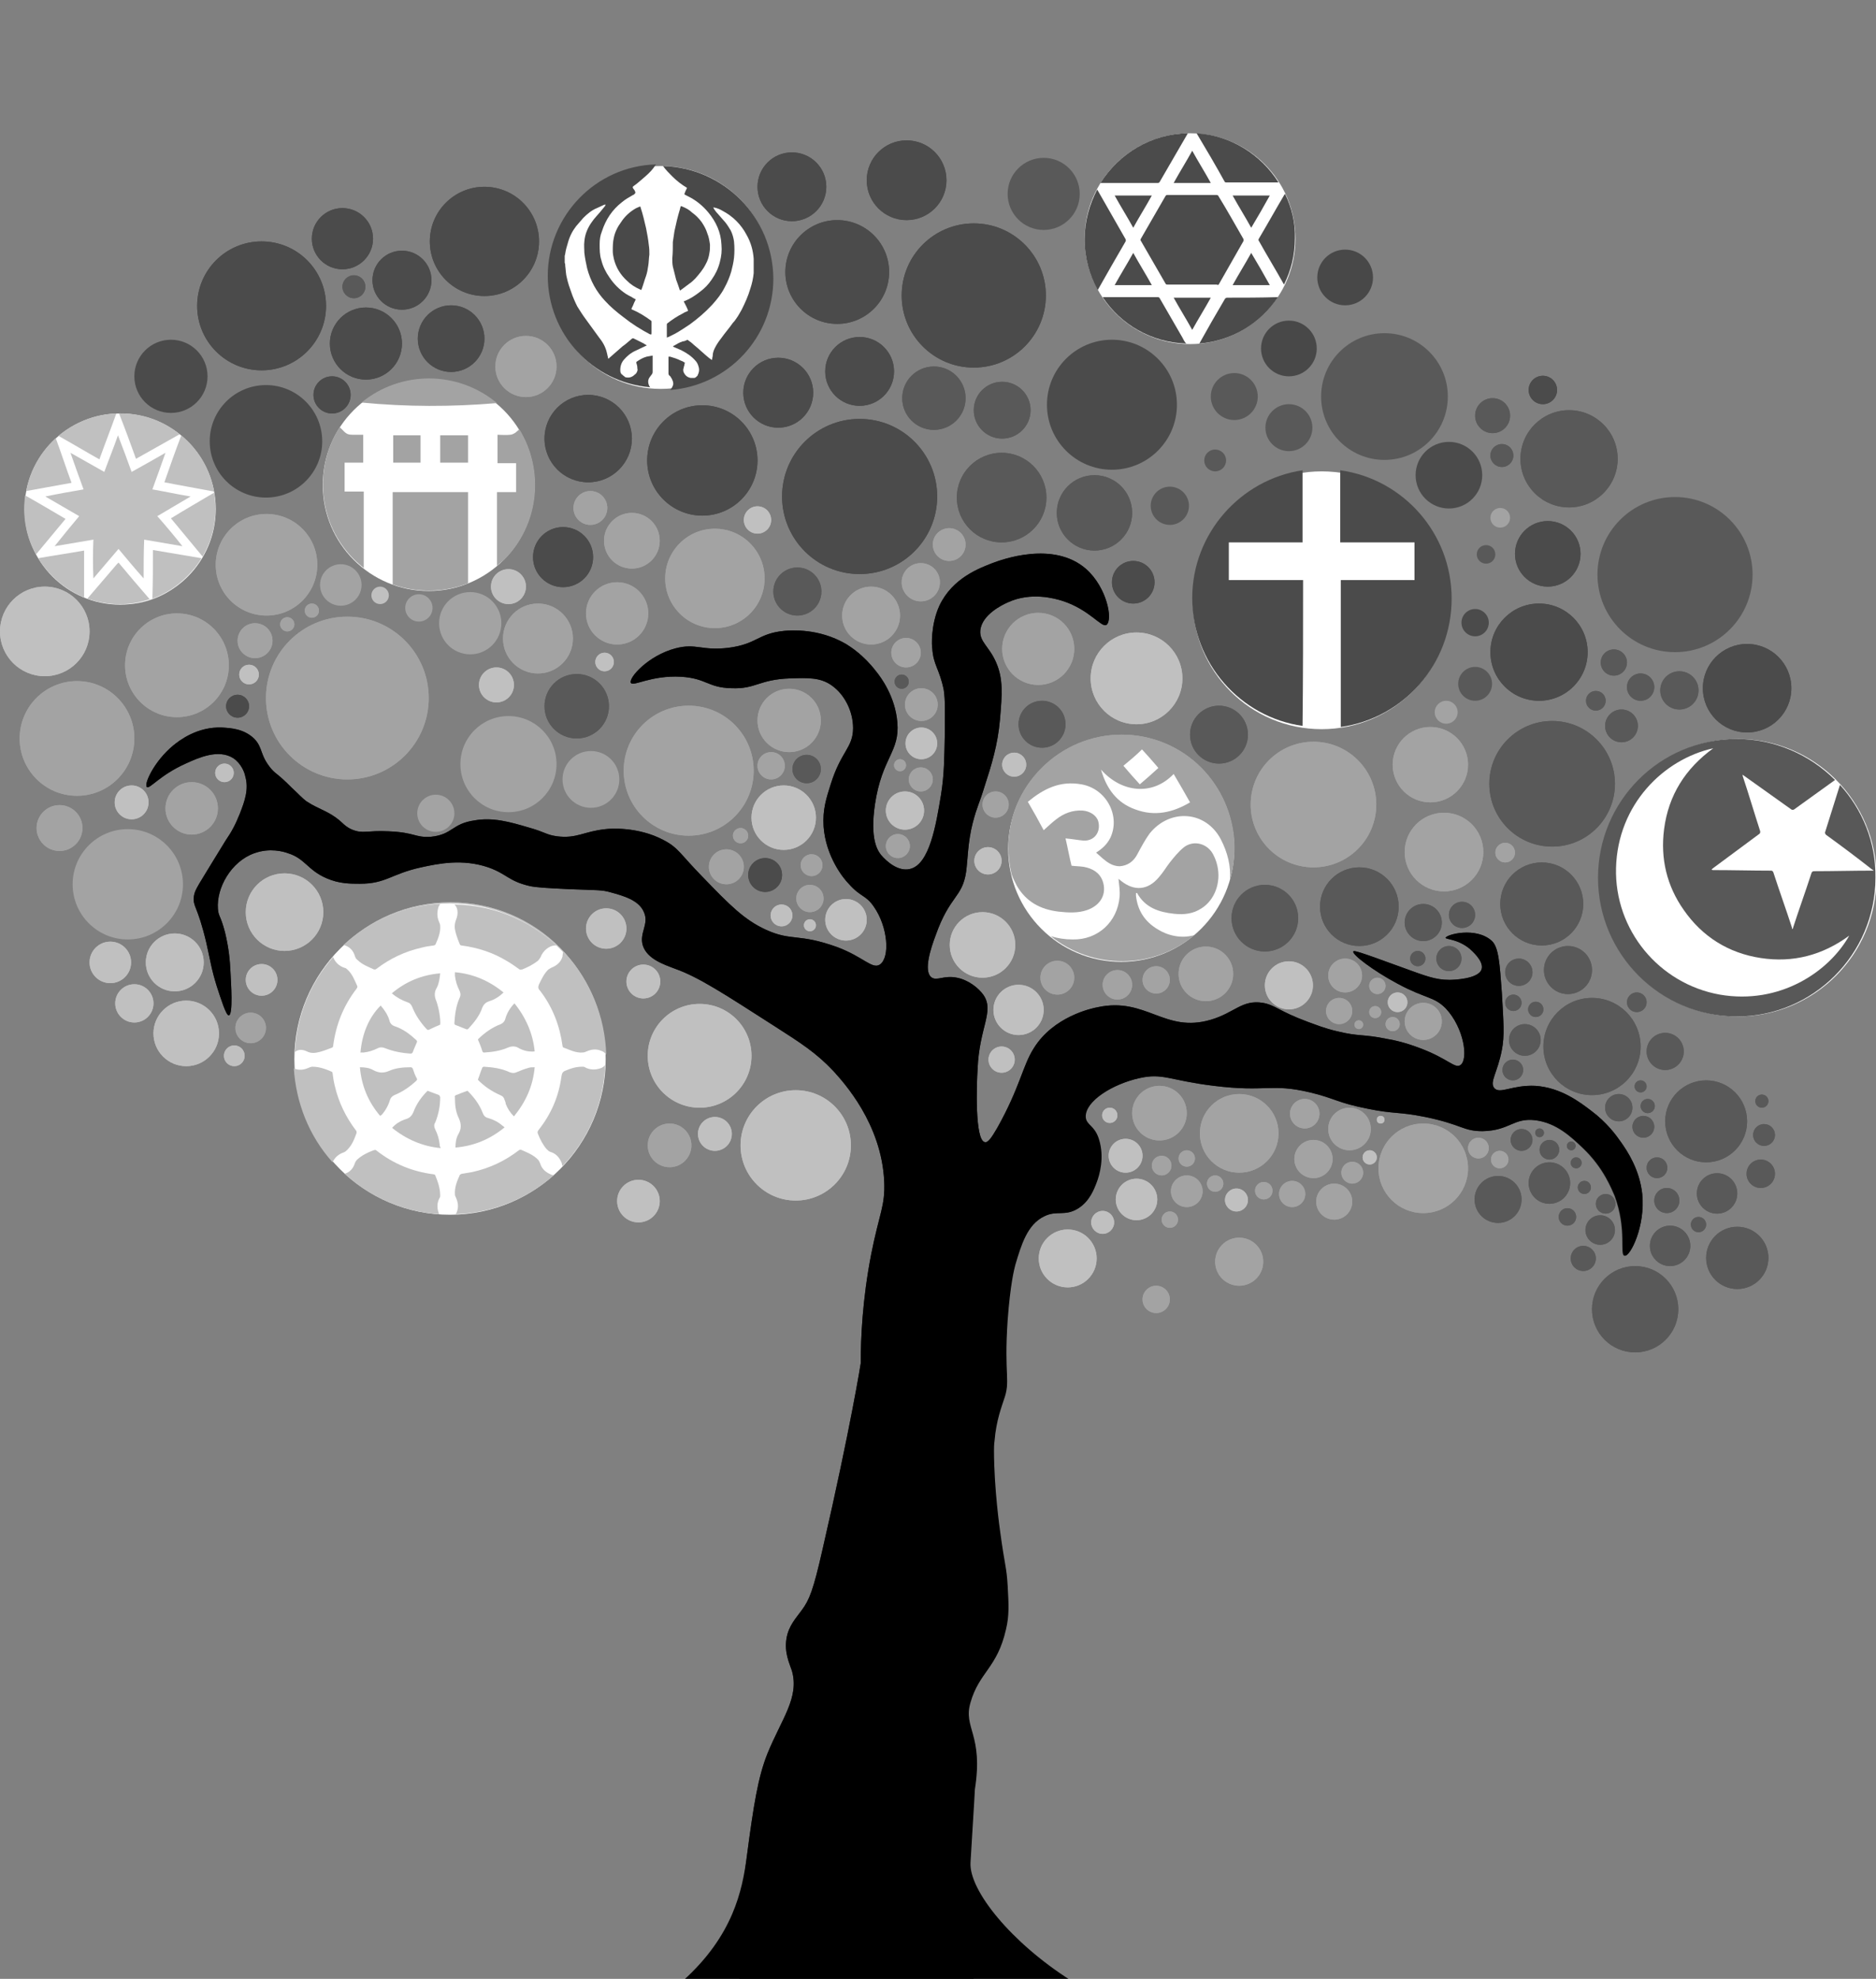 <?xml version="1.0" encoding="utf-8"?>
<!-- Generator: Adobe Illustrator 19.0.0, SVG Export Plug-In . SVG Version: 6.00 Build 0)  -->
<svg version="1.1" id="Layer_1" xmlns="http://www.w3.org/2000/svg" xmlns:xlink="http://www.w3.org/1999/xlink" x="0px" y="0px"
	 viewBox="156 -165.3 343.5 362.3" style="enable-background:new 156 -165.3 343.5 362.3;" xml:space="preserve">
<rect x="156" y="-165.3" width="343.5" height="362.3" fill="#808080" stroke="none"/>
<style type="text/css">
	.st0{fill:#202020;}
	.st1{fill:#C0C0C0;}
	.st2{fill:#A3A3A3;}
	.st3{fill:#595959;}
	.st4{fill:#484848;}
	.st5{fill:#4B4B4B;}
	.st6{fill:#FFFFFF;}
	.st7{fill:#494949;}
	.st8{fill:#585858;}
</style>
<g>
	<path class="st0" d="M456.7,53.3c-0.5-4.5-2.7-7.8-3.9-9.5c-0.9-1.3-2.6-3.6-5.4-5.7c-2.1-1.6-5.6-4.3-10.3-4.6
		c-4.2-0.2-6.5,1.6-7.5,0.4c-0.9-1.1,0.6-2.8,1.4-7c0.5-2.5,0.3-5.1,0-10.3c-0.4-5.6-0.6-8.4-1.8-9.6c-2.9-2.7-8.4-1.2-8.5-0.6
		c0,0.3,2.2,0.2,4.4,2c0.3,0.3,2.6,2.2,2.2,3.7c-0.5,1.9-5.4,2-5.9,2c-2.6,0-4.3-0.7-9-2.4c-7.9-2.9-8.5-3-8.6-2.8
		c-0.3,0.5,3.6,3.5,8.1,5.9c5.2,2.8,6.6,2.3,8.8,4.5c3.4,3.6,4.2,9.4,2.7,10.4c-1,0.7-2.3-1.2-7.4-3.1c-2.6-1-4.8-1.5-6.1-1.7
		c-4.3-0.9-5.1-0.4-9.1-1.4c-2.2-0.5-3.9-1.2-5.3-1.7c-5.4-2-6-3.1-8.3-3.5c-3.8-0.6-5.1,1.8-9.5,3.1c-8.5,2.5-11.8-4.2-20.7-2.3
		c-1.1,0.2-8.1,1.7-11.7,7.5c-2.1,3.3-2.5,7.1-6.7,14.6c-1,1.7-1.7,2.8-2.3,2.6c-1.8-0.4-1.5-10.4-1.3-13.4
		c0.3-7.6,3.1-10.5,1.1-13.5c-0.9-1.3-2.8-2.8-4.9-3.2c-2.4-0.5-3.7,0.7-4.7-0.1c-1.4-1.2-0.1-5.2,0.8-7.6c2.6-7.4,4.9-6.9,5.6-11.7
		c0.3-2.2,0.3-5.4,1.2-8.9c0.8-3.1,1.2-3.5,2.2-6.8c1.2-3.7,2.4-7.5,2.8-12.2c0.4-4.7,0.6-7.4-0.7-10.4c-1.3-3-3.1-3.8-2.9-5.9
		c0.3-2.9,4.1-4.7,5-5.1c4.3-2,8.7-0.7,10-0.3c5,1.6,7.2,5,8.1,4.4c1.2-0.9,0.1-6.8-3.7-10.2c-6-5.3-15.6-1.7-17.2-1.1
		c-2.3,0.9-7.3,2.7-9.7,7.8c-1.6,3.5-1.4,7.4-1.3,7.8c0.2,3.1,1.3,3.7,2.1,7.6C329.1-37,329-35,329-31c-0.1,4.5-0.1,7.5-0.7,11.2
		c-0.9,5.5-2.1,12.8-5.7,13.6c-2.1,0.5-4.2-1.3-5.3-2.6c-0.7-0.9-2-3-1.1-9.2c1.3-8.7,4.6-9.6,4.1-15.1c-0.4-4.7-3-8.2-3.9-9.3
		c-2.3-3-4.7-4.5-5.5-5c-5-2.9-10-2.5-11.3-2.4c-4.9,0.5-4.9,2.4-10.2,3.1c-5,0.6-5.9-0.9-9.7,0.1c-5,1.3-8.6,5.4-8.2,6.3
		c0.4,0.8,3.6-1.4,9.2-1.1c4.7,0.3,4.9,2,9.2,2.1c4.5,0.2,5-1.6,10.8-1.8c3.2-0.1,5.5-0.2,7.6,1.3c2.4,1.7,3.9,4.8,3.9,7.8
		c0,3.6-2.2,4.2-4.1,10.3c-0.8,2.5-1.5,4.7-1.3,7.7c0.4,5.6,3.7,9.6,4.6,10.5c2.2,2.5,3.1,2,4.6,4.2c2.6,3.7,3,9.3,1.1,10.6
		c-1.4,0.9-3-1.4-7.8-3.2c-7.2-2.6-8.3-1-13.1-3.2c-3.9-1.8-6.5-4.4-11.7-9.8c-4-4.1-4.3-5.2-7-6.6c-4.7-2.5-9.9-2.1-10.6-2
		c-4,0.4-5.3,1.8-9,1.3c-2-0.3-1.9-0.7-5.1-1.6c-3.4-1-6.5-1.9-9.9-1.3c-4.2,0.6-4,2.6-8,3c-2.9,0.2-2.9-0.8-7.7-1
		c-4.1-0.2-4.7,0.5-6.7-0.3c-1.9-0.8-1.7-1.7-4.8-3.3c-1.6-0.8-2.2-1-3.6-1.9c-0.9-0.7-1.2-1.1-2.7-2.5c-2.7-2.7-2.7-2.3-3.7-3.4
		c-2.2-2.6-1.5-3.9-3.2-5.6c-1.9-1.8-4.3-1.9-5.8-2c-4.6-0.2-7.9,2.4-9,3.3c-3.5,2.9-5.4,7.1-4.8,7.6c0.5,0.4,2.4-2.2,7.1-4.3
		c2.4-1.1,6-2.7,8.7-1c1.5,1,2.1,2.7,2.2,3.3c0.7,2.4-0.1,4.6-1,6.9c-0.8,2-1.5,3.3-2.6,4.9c-5.3,8.7-5.6,8.9-5.8,10.2
		c-0.2,2.1,0.6,1.4,2.3,8.6c0.7,3.1,0.9,4.7,1.9,7.9c0.7,2.1,1.7,5.4,2.2,5.3c0.8-0.1,0.4-5.9,0.3-7.9c-0.1-2.2-0.3-4.4-1-7.3
		c-0.8-3.1-1.2-2.9-1.3-4.3c-0.3-3.8,2.4-8.7,6.7-10.2c2.8-1,5.3-0.3,6.1,0c3.2,1,3.6,3.1,7.1,4.6c2.3,1,4.3,1,6.1,1
		c4.8,0,5.7-1.8,11.2-3c3.2-0.7,7.6-1.6,12.3,0c3.4,1.2,3.7,2.5,7.5,3.4c1.3,0.3,3.4,0.4,7.5,0.6c5.1,0.2,5.8,0.1,7.5,0.6
		c2.2,0.6,5.1,1.4,6,3.6c1,2.2-0.9,3.8-0.2,6.1c0.8,2.5,3.9,3.5,6,4.3c4.2,1.5,8.8,4.5,18,10.4c5,3.2,7.8,5,10.9,8.3
		c1.9,2.1,8.8,9.6,9.3,20.2c0.2,4.5-0.9,5.8-2.4,13.4c-1.6,8.3-1.9,15.3-1.9,19.9c0,0-1.8,11.5-7,34.1c-1.7,7.5-2.4,9.2-3.8,11.1
		c-1,1.4-2.4,2.8-2.8,5.2c-0.4,2.6,0.5,4.4,1,5.9c1.4,4.9-1.9,8.8-4.5,15.2c-1.7,4.3-2.5,9.2-3.8,19.1c-0.8,5.8-1.4,13.4-1.3,22.4
		h42.9c-1.1-9.1-1-16.5-0.7-21.6c0.8-12.9,0.8-13.4,0.8-13.4c1.6-10.1-2.2-11.2-0.8-15.9c1.6-5.6,4.9-6.3,6.5-13.4
		c0.6-2.5,0.5-4.5,0.3-8c-0.2-3.5-0.5-3.4-1.4-10.1c0,0-1.1-7.6-1.1-14.6c0-0.5,0-1.1,0.1-1.8c0.3-3.8,1.4-6.5,1.7-7.5
		c1.3-3.6,0-4.2,0.7-14.6c0.5-6.7,1.2-9.3,1.4-10.1c1.1-3.7,2.2-7.4,5.3-8.9c2.4-1.2,3.8,0.1,6.3-1.5c2-1.3,2.8-3.4,3.3-4.7
		c0.5-1.3,1.5-4.6,0.4-8c-0.8-2.5-2.3-2.5-2.4-4c-0.1-2.9,4.9-6,9.8-7.1c4.4-1,5.5,0.4,13.7,1.4c9.7,1.2,10.4-0.5,17.6,1.2
		c4.6,1.1,5,1.9,10.6,3c4.9,1,5.5,0.5,10.5,1.5c6.8,1.4,6.9,2.6,10.5,2.6c5-0.1,5.6-2.5,9.7-2c3.9,0.5,6.6,3.1,8.7,5.1
		c3.8,3.6,5.3,7.6,5.8,8.7c2.3,6.2,0.9,10.8,1.8,11C454.5,64.8,457.3,59.2,456.7,53.3z"/>
	<circle class="st1" cx="351.5" cy="65.1" r="5.3"/>
	<circle class="st1" cx="357.9" cy="58.5" r="2.1"/>
	<circle class="st1" cx="359.2" cy="38.9" r="1.4"/>
	<circle class="st2" cx="368.3" cy="38.5" r="5"/>
	<circle class="st1" cx="362.1" cy="46.3" r="3.1"/>
	<circle class="st1" cx="364.1" cy="54.3" r="3.8"/>
	<circle class="st2" cx="368.7" cy="48.1" r="1.8"/>
	<circle class="st2" cx="382.9" cy="42.2" r="7.2"/>
	<circle class="st2" cx="373.3" cy="46.8" r="1.5"/>
	<circle class="st2" cx="373.3" cy="52.8" r="2.9"/>
	<circle class="st1" cx="382.4" cy="54.4" r="2.1"/>
	<circle class="st2" cx="378.5" cy="51.4" r="1.5"/>
	<circle class="st2" cx="370.2" cy="58" r="1.5"/>
	<circle class="st2" cx="382.9" cy="65.7" r="4.4"/>
	<circle class="st2" cx="367.7" cy="72.6" r="2.5"/>
	<circle class="st2" cx="394.9" cy="38.6" r="2.7"/>
	<circle class="st2" cx="396.5" cy="46.9" r="3.5"/>
	<circle class="st2" cx="392.6" cy="53.3" r="2.4"/>
	<circle class="st2" cx="387.4" cy="52.7" r="1.6"/>
	<circle class="st2" cx="403.1" cy="41.4" r="3.9"/>
	<circle class="st2" cx="403.6" cy="49.4" r="2"/>
	<circle class="st2" cx="400.3" cy="54.7" r="3.3"/>
	<circle class="st1" cx="406.8" cy="46.6" r="1.3"/>
	<circle class="st1" cx="408.8" cy="39.7" r="0.7"/>
	<circle class="st3" cx="421.3" cy="10.2" r="2.3"/>
	<circle class="st3" cx="415.6" cy="10.2" r="1.4"/>
	<circle class="st2" cx="416.6" cy="21.7" r="3.4"/>
	<circle class="st2" cx="407.8" cy="20" r="1.1"/>
	<circle class="st1" cx="411.9" cy="18.2" r="1.8"/>
	<circle class="st2" cx="411" cy="22.2" r="1.3"/>
	<circle class="st3" cx="433" cy="30.6" r="1.9"/>
	<circle class="st2" cx="416.6" cy="48.6" r="8.2"/>
	<circle class="st3" cx="447.5" cy="26.3" r="8.9"/>
	<circle class="st3" cx="435.2" cy="25.1" r="2.9"/>
	<circle class="st2" cx="426.7" cy="44.9" r="1.9"/>
	<circle class="st3" cx="434.6" cy="43.4" r="2"/>
	<circle class="st2" cx="430.6" cy="47" r="1.6"/>
	<circle class="st3" cx="437.9" cy="42.1" r="0.8"/>
	<circle class="st3" cx="449" cy="59.9" r="2.7"/>
	<circle class="st3" cx="446.1" cy="52.1" r="1.2"/>
	<circle class="st3" cx="450" cy="55.1" r="1.8"/>
	<circle class="st3" cx="444.6" cy="47.6" r="1"/>
	<circle class="st3" cx="439.7" cy="51.3" r="3.8"/>
	<circle class="st3" cx="439.7" cy="45.2" r="1.8"/>
	<circle class="st3" cx="443.7" cy="44.5" r="0.8"/>
	<circle class="st3" cx="452.4" cy="37.5" r="2.5"/>
	<circle class="st3" cx="456.4" cy="33.6" r="1.1"/>
	<circle class="st3" cx="456.9" cy="41" r="2"/>
	<circle class="st3" cx="457.7" cy="37.2" r="1.3"/>
	<circle class="st3" cx="437.2" cy="19.5" r="1.4"/>
	<circle class="st3" cx="443.1" cy="12.3" r="4.4"/>
	<circle class="st3" cx="455.7" cy="18.2" r="1.8"/>
	<circle class="st3" cx="460.9" cy="27.2" r="3.4"/>
	<circle class="st2" cx="402.3" cy="13.3" r="3.1"/>
	<circle class="st2" cx="401.2" cy="19.8" r="2.4"/>
	<circle class="st2" cx="408.2" cy="15.2" r="1.5"/>
	<circle class="st2" cx="404.8" cy="22.3" r="0.8"/>
	<circle class="st3" cx="404.9" cy="0.7" r="7.2"/>
	<circle class="st3" cx="423.7" cy="2.2" r="2.4"/>
	<circle class="st3" cx="438.3" cy="0.2" r="7.6"/>
	<circle class="st3" cx="434.1" cy="12.7" r="2.5"/>
	<circle class="st3" cx="433.1" cy="18.3" r="1.5"/>
	<circle class="st3" cx="459.4" cy="48.5" r="1.9"/>
	<circle class="st3" cx="468.4" cy="40" r="7.5"/>
	<circle class="st3" cx="461.2" cy="54.5" r="2.3"/>
	<circle class="st3" cx="470.4" cy="53.2" r="3.7"/>
	<circle class="st3" cx="461.8" cy="62.8" r="3.7"/>
	<circle class="st3" cx="455.4" cy="74.4" r="7.9"/>
	<circle class="st3" cx="445.9" cy="65.1" r="2.3"/>
	<circle class="st3" cx="443" cy="57.5" r="1.6"/>
	<circle class="st3" cx="467" cy="58.9" r="1.4"/>
	<circle class="st3" cx="474.1" cy="65" r="5.7"/>
	<circle class="st3" cx="478.4" cy="49.6" r="2.6"/>
	<circle class="st3" cx="478.6" cy="36.3" r="1.2"/>
	<circle class="st3" cx="479" cy="42.5" r="2"/>
	<circle class="st3" cx="430.3" cy="54.3" r="4.3"/>
	<circle class="st3" cx="416.6" cy="3.6" r="3.4"/>
	<circle class="st2" cx="361.4" cy="-10.3" r="20.5"/>
	<circle class="st2" cx="376.8" cy="13" r="5"/>
	<circle class="st2" cx="360.6" cy="15" r="2.7"/>
	<circle class="st2" cx="367.7" cy="14.1" r="2.5"/>
	<circle class="st1" cx="335.9" cy="7.7" r="6"/>
	<circle class="st2" cx="349.6" cy="13.7" r="3.1"/>
	<circle class="st1" cx="342.5" cy="19.6" r="4.6"/>
	<circle class="st1" cx="339.4" cy="28.7" r="2.4"/>
	<circle class="st1" cx="336.9" cy="-7.7" r="2.5"/>
	<circle class="st3" cx="387.6" cy="2.8" r="6.1"/>
	<circle class="st1" cx="392" cy="15.1" r="4.4"/>
	<circle class="st2" cx="346.1" cy="-46.5" r="6.6"/>
	<circle class="st3" cx="346.8" cy="-32.7" r="4.3"/>
	<circle class="st1" cx="341.7" cy="-25.3" r="2.2"/>
	<circle class="st2" cx="338.3" cy="-18" r="2.4"/>
	<circle class="st1" cx="364.1" cy="-41.1" r="8.4"/>
	<circle class="st2" cx="420.4" cy="-9.3" r="7.2"/>
	<circle class="st2" cx="396.5" cy="-18" r="11.5"/>
	<circle class="st3" cx="379.2" cy="-30.8" r="5.3"/>
	<circle class="st2" cx="282.1" cy="-24.2" r="11.9"/>
	<circle class="st2" cx="300.5" cy="-33.4" r="5.8"/>
	<circle class="st3" cx="303.7" cy="-24.5" r="2.6"/>
	<circle class="st2" cx="297.2" cy="-25.1" r="2.5"/>
	<circle class="st1" cx="299.5" cy="-15.6" r="5.9"/>
	<circle class="st1" cx="310.9" cy="3.1" r="3.8"/>
	<circle class="st1" cx="299.1" cy="2.3" r="2"/>
	<circle class="st2" cx="304.3" cy="-0.8" r="2.5"/>
	<circle class="st1" cx="304.3" cy="4.1" r="1.1"/>
	<circle class="st2" cx="289" cy="-6.6" r="3.2"/>
	<circle class="st2" cx="291.6" cy="-12.3" r="1.4"/>
	<circle class="st4" cx="296.1" cy="-5.1" r="3.1"/>
	<circle class="st2" cx="304.6" cy="-6.9" r="2"/>
	<circle class="st2" cx="320.4" cy="-10.4" r="2.2"/>
	<circle class="st1" cx="321.7" cy="-16.9" r="3.5"/>
	<circle class="st2" cx="320.8" cy="-25.2" r="1.1"/>
	<circle class="st2" cx="324.6" cy="-22.6" r="2.2"/>
	<circle class="st1" cx="324.7" cy="-29.2" r="2.9"/>
	<circle class="st3" cx="321.1" cy="-40.5" r="1.3"/>
	<circle class="st2" cx="324.7" cy="-36.3" r="3"/>
	<circle class="st2" cx="321.9" cy="-45.8" r="2.7"/>
	<circle class="st2" cx="315.5" cy="-52.6" r="5.3"/>
	<circle class="st3" cx="356.4" cy="-71.4" r="6.9"/>
	<circle class="st4" cx="363.5" cy="-58.7" r="3.9"/>
	<circle class="st3" cx="339.4" cy="-74.2" r="8.2"/>
	<circle class="st3" cx="370.2" cy="-72.7" r="3.5"/>
	<circle class="st4" cx="313.4" cy="-74.4" r="14.2"/>
	<circle class="st2" cx="329.8" cy="-65.6" r="3"/>
	<circle class="st2" cx="324.6" cy="-58.7" r="3.5"/>
	<circle class="st2" cx="417.9" cy="-25.3" r="6.9"/>
	<circle class="st3" cx="440.2" cy="-21.8" r="11.5"/>
	<circle class="st2" cx="431.6" cy="-9.2" r="1.8"/>
	<circle class="st4" cx="437.8" cy="-45.9" r="8.9"/>
	<circle class="st2" cx="286.9" cy="-59.4" r="9.1"/>
	<circle class="st3" cx="302" cy="-57" r="4.4"/>
	<circle class="st3" cx="327" cy="-92.4" r="5.8"/>
	<circle class="st3" cx="339.5" cy="-90.2" r="5.2"/>
	<circle class="st3" cx="456.4" cy="-39.5" r="2.5"/>
	<circle class="st3" cx="448.2" cy="-37" r="1.8"/>
	<circle class="st3" cx="452.9" cy="-32.4" r="3"/>
	<circle class="st3" cx="382" cy="-92.7" r="4.3"/>
	<circle class="st3" cx="378.5" cy="-81" r="2"/>
	<circle class="st3" cx="409.5" cy="-92.7" r="11.6"/>
	<circle class="st3" cx="443.3" cy="-81.3" r="8.9"/>
	<circle class="st3" cx="429.3" cy="-89.2" r="3.2"/>
	<circle class="st4" cx="439.4" cy="-63.9" r="6"/>
	<circle class="st3" cx="261.6" cy="-36" r="5.9"/>
	<circle class="st2" cx="249.1" cy="-25.4" r="8.8"/>
	<circle class="st2" cx="269" cy="-53" r="5.7"/>
	<circle class="st2" cx="254.5" cy="-48.4" r="6.4"/>
	<circle class="st1" cx="266.7" cy="-44.1" r="1.7"/>
	<circle class="st2" cx="191.1" cy="-17.3" r="4.8"/>
	<circle class="st1" cx="197.1" cy="-23.8" r="1.7"/>
	<circle class="st2" cx="219.6" cy="-37.5" r="14.9"/>
	<circle class="st2" cx="242.1" cy="-51.2" r="5.7"/>
	<circle class="st1" cx="246.9" cy="-39.9" r="3.2"/>
	<circle class="st2" cx="188.4" cy="-43.5" r="9.5"/>
	<circle class="st4" cx="199.5" cy="-36" r="2.1"/>
	<circle class="st2" cx="204.8" cy="-61.9" r="9.3"/>
	<circle class="st2" cx="202.7" cy="-48" r="3.2"/>
	<circle class="st1" cx="201.6" cy="-41.8" r="1.8"/>
	<circle class="st2" cx="218.4" cy="-58.2" r="3.8"/>
	<circle class="st2" cx="213.1" cy="-53.5" r="1.3"/>
	<circle class="st2" cx="208.6" cy="-51" r="1.3"/>
	<circle class="st4" cx="234.5" cy="-76.4" r="19.1"/>
	<circle class="st1" cx="249.1" cy="-57.9" r="3.2"/>
	<circle class="st4" cx="259.1" cy="-63.3" r="5.5"/>
	<circle class="st1" cx="238.5" cy="28.2" r="28.3"/>
	<circle class="st1" cx="208.1" cy="1.7" r="7.1"/>
	<circle class="st1" cx="203.9" cy="14.1" r="2.9"/>
	<circle class="st1" cx="267" cy="4.7" r="3.7"/>
	<circle class="st1" cx="284.1" cy="28" r="9.5"/>
	<circle class="st1" cx="273.8" cy="14.4" r="3.1"/>
	<circle class="st2" cx="278.6" cy="44.4" r="4"/>
	<circle class="st1" cx="301.7" cy="44.4" r="10.1"/>
	<circle class="st2" cx="271.7" cy="-66.3" r="5.1"/>
	<circle class="st4" cx="263.7" cy="-85" r="8"/>
	<circle class="st2" cx="264.1" cy="-72.3" r="3.1"/>
	<circle class="st4" cx="284.6" cy="-81" r="10.1"/>
	<circle class="st1" cx="294.7" cy="-70.1" r="2.5"/>
	<circle class="st4" cx="298.5" cy="-93.4" r="6.4"/>
	<circle class="st2" cx="252.3" cy="-98.2" r="5.6"/>
	<circle class="st2" cx="178.9" cy="-69.6" r="14.9"/>
	<circle class="st2" cx="179.4" cy="-3.4" r="10.1"/>
	<circle class="st1" cx="188" cy="10.9" r="5.3"/>
	<circle class="st1" cx="190.1" cy="23.9" r="6"/>
	<circle class="st2" cx="201.9" cy="22.9" r="2.8"/>
	<circle class="st1" cx="198.9" cy="28" r="1.9"/>
	<circle class="st1" cx="176.2" cy="10.9" r="3.8"/>
	<circle class="st1" cx="180.6" cy="18.4" r="3.5"/>
	<circle class="st1" cx="286.9" cy="42.3" r="3.1"/>
	<circle class="st2" cx="170.1" cy="-30.1" r="10.5"/>
	<circle class="st2" cx="166.9" cy="-13.7" r="4.2"/>
	<circle class="st1" cx="180.1" cy="-18.4" r="3.1"/>
	<circle class="st4" cx="334.3" cy="-111.2" r="13.2"/>
	<circle class="st4" cx="313.4" cy="-97.3" r="6.3"/>
	<circle class="st5" cx="309.3" cy="-115.5" r="9.5"/>
	<circle class="st4" cx="216.8" cy="-93" r="3.4"/>
	<circle class="st5" cx="238.6" cy="-103.3" r="6.1"/>
	<circle class="st3" cx="220.8" cy="-112.8" r="2.1"/>
	<circle class="st4" cx="223" cy="-102.4" r="6.6"/>
	<circle class="st3" cx="462.7" cy="-60.1" r="14.2"/>
	<circle class="st4" cx="322" cy="-132.3" r="7.3"/>
	<circle class="st5" cx="301" cy="-131.1" r="6.3"/>
	<circle class="st4" cx="438.5" cy="-93.9" r="2.6"/>
	<circle class="st5" cx="244.7" cy="-121.1" r="10"/>
	<circle class="st3" cx="347.1" cy="-129.8" r="6.6"/>
	<circle class="st4" cx="361.2" cy="-127.5" r="4.3"/>
	<circle class="st4" cx="203.9" cy="-109.3" r="11.8"/>
	<circle class="st4" cx="475.9" cy="-39.3" r="8.1"/>
	<circle class="st4" cx="402.3" cy="-114.5" r="5.1"/>
	<circle class="st3" cx="451.5" cy="-44" r="2.4"/>
	<circle class="st3" cx="463.5" cy="-38.9" r="3.5"/>
	<circle class="st1" cx="164.2" cy="-49.7" r="8.2"/>
	<circle class="st3" cx="431" cy="-81.9" r="2.1"/>
	<circle class="st1" cx="272.9" cy="54.6" r="3.9"/>
	<circle class="st4" cx="218.7" cy="-121.6" r="5.6"/>
	<circle class="st4" cx="229.6" cy="-114" r="5.4"/>
	<path d="M456.7,53.3c-0.5-4.5-2.7-7.8-3.9-9.5c-0.9-1.3-2.6-3.6-5.4-5.7c-2.1-1.6-5.6-4.3-10.3-4.6c-4.2-0.2-6.5,1.6-7.5,0.4
		c-0.9-1.1,0.6-2.8,1.4-7c0.5-2.5,0.3-5.1,0-10.3c-0.4-5.6-0.6-8.4-1.8-9.6c-2.9-2.7-8.4-1.2-8.5-0.6c0,0.3,2.2,0.2,4.4,2
		c0.3,0.3,2.6,2.2,2.2,3.7c-0.5,1.9-5.4,2-5.9,2c-2.6,0-4.3-0.7-9-2.4c-7.9-2.9-8.5-3-8.6-2.8c-0.3,0.5,3.6,3.5,8.1,5.9
		c5.2,2.8,6.6,2.3,8.8,4.5c3.4,3.6,4.2,9.4,2.7,10.4c-1,0.7-2.3-1.2-7.4-3.1c-2.6-1-4.8-1.5-6.1-1.7c-4.3-0.9-5.1-0.4-9.1-1.4
		c-2.2-0.5-3.9-1.2-5.3-1.7c-5.4-2-6-3.1-8.3-3.5c-3.8-0.6-5.1,1.8-9.5,3.1c-8.5,2.5-11.8-4.2-20.7-2.3c-1.1,0.2-8.1,1.7-11.7,7.5
		c-2.1,3.3-2.5,7.1-6.7,14.6c-1,1.7-1.7,2.8-2.3,2.6c-1.8-0.4-1.5-10.4-1.3-13.4c0.3-7.6,3.1-10.5,1.1-13.5
		c-0.9-1.3-2.8-2.8-4.9-3.2c-2.4-0.5-3.7,0.7-4.7-0.1c-1.4-1.2-0.1-5.2,0.8-7.6c2.6-7.4,4.9-6.9,5.6-11.7c0.3-2.2,0.3-5.4,1.2-8.9
		c0.8-3.1,1.2-3.5,2.2-6.8c1.2-3.7,2.4-7.5,2.8-12.2c0.4-4.7,0.6-7.4-0.7-10.4c-1.3-3-3.1-3.8-2.9-5.9c0.3-2.9,4.1-4.7,5-5.1
		c4.3-2,8.7-0.7,10-0.3c5,1.6,7.2,5,8.1,4.4c1.2-0.9,0.1-6.8-3.7-10.2c-6-5.3-15.6-1.7-17.2-1.1c-2.3,0.9-7.3,2.7-9.7,7.8
		c-1.6,3.5-1.4,7.4-1.3,7.8c0.2,3.1,1.3,3.7,2.1,7.6C329.1-37,329-35,329-31c-0.1,4.5-0.1,7.5-0.7,11.2c-0.9,5.5-2.1,12.8-5.7,13.6
		c-2.1,0.5-4.2-1.3-5.3-2.6c-0.7-0.9-2-3-1.1-9.2c1.3-8.7,4.6-9.6,4.1-15.1c-0.4-4.7-3-8.2-3.9-9.3c-2.3-3-4.7-4.5-5.5-5
		c-5-2.9-10-2.5-11.3-2.4c-4.9,0.5-4.9,2.4-10.2,3.1c-5,0.6-5.9-0.9-9.7,0.1c-5,1.3-8.6,5.4-8.2,6.3c0.4,0.8,3.6-1.4,9.2-1.1
		c4.7,0.3,4.9,2,9.2,2.1c4.5,0.2,5-1.6,10.8-1.8c3.2-0.1,5.5-0.2,7.6,1.3c2.4,1.7,3.9,4.8,3.9,7.8c0,3.6-2.2,4.2-4.1,10.3
		c-0.8,2.5-1.5,4.7-1.3,7.7c0.4,5.6,3.7,9.6,4.6,10.5c2.2,2.5,3.1,2,4.6,4.2c2.6,3.7,3,9.3,1.1,10.6c-1.4,0.9-3-1.4-7.8-3.2
		c-7.2-2.6-8.3-1-13.1-3.2c-3.9-1.8-6.5-4.4-11.7-9.8c-4-4.1-4.3-5.2-7-6.6c-4.7-2.5-9.9-2.1-10.6-2c-4,0.4-5.3,1.8-9,1.3
		c-2-0.3-1.9-0.7-5.1-1.6c-3.4-1-6.5-1.9-9.9-1.3c-4.2,0.6-4,2.6-8,3c-2.9,0.2-2.9-0.8-7.7-1c-4.1-0.2-4.7,0.5-6.7-0.3
		c-1.9-0.8-1.7-1.7-4.8-3.3c-1.6-0.8-2.2-1-3.6-1.9c-0.9-0.7-1.2-1.1-2.7-2.5c-2.7-2.7-2.7-2.3-3.7-3.4c-2.2-2.6-1.5-3.9-3.2-5.6
		c-1.9-1.8-4.3-1.9-5.8-2c-4.6-0.2-7.9,2.4-9,3.3c-3.5,2.9-5.4,7.1-4.8,7.6c0.5,0.4,2.4-2.2,7.1-4.3c2.4-1.1,6-2.7,8.7-1
		c1.5,1,2.1,2.7,2.2,3.3c0.7,2.4-0.1,4.6-1,6.9c-0.8,2-1.5,3.3-2.6,4.9c-5.3,8.7-5.6,8.9-5.8,10.2c-0.2,2.1,0.6,1.4,2.3,8.6
		c0.7,3.1,0.9,4.7,1.9,7.9c0.7,2.1,1.7,5.4,2.2,5.3c0.8-0.1,0.4-5.9,0.3-7.9c-0.1-2.2-0.3-4.4-1-7.3c-0.8-3.1-1.2-2.9-1.3-4.3
		c-0.3-3.8,2.4-8.7,6.7-10.2c2.8-1,5.3-0.3,6.1,0c3.2,1,3.6,3.1,7.1,4.6c2.3,1,4.3,1,6.1,1c4.8,0,5.7-1.8,11.2-3
		c3.2-0.7,7.6-1.6,12.3,0c3.4,1.2,3.7,2.5,7.5,3.4c1.3,0.3,3.4,0.4,7.5,0.6c5.1,0.2,5.8,0.1,7.5,0.6c2.2,0.6,5.1,1.4,6,3.6
		c1,2.2-0.9,3.8-0.2,6.1c0.8,2.5,3.9,3.5,6,4.3c4.2,1.5,8.8,4.5,18,10.4c5,3.2,7.8,5,10.9,8.3c1.9,2.1,8.8,9.6,9.3,20.2
		c0.2,4.5-0.9,5.8-2.4,13.4c-1.6,8.3-1.9,15.3-1.9,19.9c0,0-1.8,11.5-7,34.1c-1.7,7.5-2.4,9.2-3.8,11.1c-1,1.4-2.4,2.8-2.8,5.2
		c-0.4,2.6,0.5,4.4,1,5.9c1.4,4.9-1.9,8.8-4.5,15.2c-1.7,4.3-2.5,9.2-3.8,19.1c-0.8,5.8-2.4,14.1-11.6,22.4h71
		c-10.9-6.9-18.7-16.5-18.4-21.6c0.8-12.9,0.8-13.4,0.8-13.4c1.6-10.1-2.2-11.2-0.8-15.9c1.6-5.6,4.9-6.3,6.5-13.4
		c0.6-2.5,0.5-4.5,0.3-8c-0.2-3.5-0.5-3.4-1.4-10.1c0,0-1.1-7.6-1.1-14.6c0-0.5,0-1.1,0.1-1.8c0.3-3.8,1.4-6.5,1.7-7.5
		c1.3-3.6,0-4.2,0.7-14.6c0.5-6.7,1.2-9.3,1.4-10.1c1.1-3.7,2.2-7.4,5.3-8.9c2.4-1.2,3.8,0.1,6.3-1.5c2-1.3,2.8-3.4,3.3-4.7
		c0.5-1.3,1.5-4.6,0.4-8c-0.8-2.5-2.3-2.5-2.4-4c-0.1-2.9,4.9-6,9.8-7.1c4.4-1,5.5,0.4,13.7,1.4c9.7,1.2,10.4-0.5,17.6,1.2
		c4.6,1.1,5,1.9,10.6,3c4.9,1,5.5,0.5,10.5,1.5c6.8,1.4,6.9,2.6,10.5,2.6c5-0.1,5.6-2.5,9.7-2c3.9,0.5,6.6,3.1,8.7,5.1
		c3.8,3.6,5.3,7.6,5.8,8.7c2.3,6.2,0.9,10.8,1.8,11C454.5,64.8,457.3,59.2,456.7,53.3z"/>
	<circle class="st1" cx="351.5" cy="65.1" r="5.3"/>
	<circle class="st1" cx="357.9" cy="58.5" r="2.1"/>
	<circle class="st1" cx="359.2" cy="38.9" r="1.4"/>
	<circle class="st2" cx="368.3" cy="38.5" r="5"/>
	<circle class="st1" cx="362.1" cy="46.3" r="3.1"/>
	<circle class="st1" cx="364.1" cy="54.3" r="3.8"/>
	<circle class="st2" cx="368.7" cy="48.1" r="1.8"/>
	<circle class="st2" cx="382.9" cy="42.2" r="7.2"/>
	<circle class="st2" cx="373.3" cy="46.8" r="1.5"/>
	<circle class="st2" cx="373.3" cy="52.8" r="2.9"/>
	<circle class="st1" cx="382.4" cy="54.4" r="2.1"/>
	<circle class="st2" cx="378.5" cy="51.4" r="1.5"/>
	<circle class="st2" cx="370.2" cy="58" r="1.5"/>
	<circle class="st2" cx="382.9" cy="65.7" r="4.4"/>
	<circle class="st2" cx="367.7" cy="72.6" r="2.5"/>
	<circle class="st2" cx="394.9" cy="38.6" r="2.7"/>
	<circle class="st2" cx="396.5" cy="46.9" r="3.5"/>
	<circle class="st2" cx="392.6" cy="53.3" r="2.4"/>
	<circle class="st2" cx="387.4" cy="52.7" r="1.6"/>
	<circle class="st2" cx="403.1" cy="41.4" r="3.9"/>
	<circle class="st2" cx="403.6" cy="49.4" r="2"/>
	<circle class="st2" cx="400.3" cy="54.7" r="3.3"/>
	<circle class="st1" cx="406.8" cy="46.6" r="1.3"/>
	<circle class="st1" cx="408.8" cy="39.7" r="0.7"/>
	<circle class="st3" cx="421.3" cy="10.2" r="2.3"/>
	<circle class="st3" cx="415.6" cy="10.2" r="1.4"/>
	<circle class="st2" cx="416.6" cy="21.7" r="3.4"/>
	<circle class="st2" cx="407.8" cy="20" r="1.1"/>
	<circle class="st1" cx="411.9" cy="18.2" r="1.8"/>
	<circle class="st2" cx="411" cy="22.2" r="1.3"/>
	<circle class="st3" cx="433" cy="30.6" r="1.9"/>
	<circle class="st2" cx="416.6" cy="48.6" r="8.2"/>
	<circle class="st3" cx="447.5" cy="26.3" r="8.9"/>
	<circle class="st3" cx="435.2" cy="25.1" r="2.9"/>
	<circle class="st2" cx="426.7" cy="44.9" r="1.9"/>
	<circle class="st3" cx="434.6" cy="43.4" r="2"/>
	<circle class="st2" cx="430.6" cy="47" r="1.6"/>
	<circle class="st3" cx="437.9" cy="42.1" r="0.8"/>
	<circle class="st3" cx="449" cy="59.9" r="2.7"/>
	<circle class="st3" cx="446.1" cy="52.1" r="1.2"/>
	<circle class="st3" cx="450" cy="55.1" r="1.8"/>
	<circle class="st3" cx="444.6" cy="47.6" r="1"/>
	<circle class="st3" cx="439.7" cy="51.3" r="3.8"/>
	<circle class="st3" cx="439.7" cy="45.2" r="1.8"/>
	<circle class="st3" cx="443.7" cy="44.5" r="0.8"/>
	<circle class="st3" cx="452.4" cy="37.5" r="2.5"/>
	<circle class="st3" cx="456.4" cy="33.6" r="1.1"/>
	<circle class="st3" cx="456.9" cy="41" r="2"/>
	<circle class="st3" cx="457.7" cy="37.2" r="1.3"/>
	<circle class="st3" cx="437.2" cy="19.5" r="1.4"/>
	<circle class="st3" cx="443.1" cy="12.3" r="4.4"/>
	<circle class="st3" cx="455.7" cy="18.2" r="1.8"/>
	<circle class="st3" cx="460.9" cy="27.2" r="3.4"/>
	<circle class="st2" cx="402.3" cy="13.3" r="3.1"/>
	<circle class="st2" cx="401.2" cy="19.8" r="2.4"/>
	<circle class="st2" cx="408.2" cy="15.2" r="1.5"/>
	<circle class="st2" cx="404.8" cy="22.3" r="0.8"/>
	<circle class="st3" cx="404.9" cy="0.7" r="7.2"/>
	<circle class="st3" cx="423.7" cy="2.2" r="2.4"/>
	<circle class="st3" cx="438.3" cy="0.2" r="7.6"/>
	<circle class="st3" cx="434.1" cy="12.7" r="2.5"/>
	<circle class="st3" cx="433.1" cy="18.3" r="1.5"/>
	<circle class="st3" cx="459.4" cy="48.5" r="1.9"/>
	<circle class="st3" cx="468.4" cy="40" r="7.5"/>
	<circle class="st3" cx="461.2" cy="54.5" r="2.3"/>
	<circle class="st3" cx="470.4" cy="53.2" r="3.7"/>
	<circle class="st3" cx="461.8" cy="62.8" r="3.7"/>
	<circle class="st3" cx="455.4" cy="74.4" r="7.9"/>
	<circle class="st3" cx="445.9" cy="65.1" r="2.3"/>
	<circle class="st3" cx="443" cy="57.5" r="1.6"/>
	<circle class="st3" cx="467" cy="58.9" r="1.4"/>
	<circle class="st3" cx="474.1" cy="65" r="5.7"/>
	<circle class="st3" cx="478.4" cy="49.6" r="2.6"/>
	<circle class="st3" cx="478.6" cy="36.3" r="1.2"/>
	<circle class="st3" cx="479" cy="42.5" r="2"/>
	<circle class="st3" cx="430.3" cy="54.3" r="4.3"/>
	<circle class="st3" cx="416.6" cy="3.6" r="3.4"/>
	<circle class="st2" cx="361.4" cy="-10.3" r="20.5"/>
	<circle class="st2" cx="376.8" cy="13" r="5"/>
	<circle class="st2" cx="360.6" cy="15" r="2.7"/>
	<circle class="st2" cx="367.7" cy="14.1" r="2.5"/>
	<circle class="st1" cx="335.9" cy="7.7" r="6"/>
	<circle class="st2" cx="349.6" cy="13.7" r="3.1"/>
	<circle class="st1" cx="342.5" cy="19.6" r="4.6"/>
	<circle class="st1" cx="339.4" cy="28.7" r="2.4"/>
	<circle class="st1" cx="336.9" cy="-7.7" r="2.5"/>
	<circle class="st3" cx="387.6" cy="2.8" r="6.1"/>
	<circle class="st1" cx="392" cy="15.1" r="4.4"/>
	<circle class="st2" cx="346.1" cy="-46.5" r="6.6"/>
	<circle class="st3" cx="346.8" cy="-32.7" r="4.3"/>
	<circle class="st1" cx="341.7" cy="-25.3" r="2.2"/>
	<circle class="st2" cx="338.3" cy="-18" r="2.4"/>
	<circle class="st1" cx="364.1" cy="-41.1" r="8.4"/>
	<circle class="st2" cx="420.4" cy="-9.3" r="7.2"/>
	<circle class="st2" cx="396.5" cy="-18" r="11.5"/>
	<circle class="st3" cx="379.2" cy="-30.8" r="5.3"/>
	<circle class="st2" cx="282.1" cy="-24.2" r="11.9"/>
	<circle class="st2" cx="300.5" cy="-33.4" r="5.8"/>
	<circle class="st3" cx="303.7" cy="-24.5" r="2.6"/>
	<circle class="st2" cx="297.2" cy="-25.1" r="2.5"/>
	<circle class="st1" cx="299.5" cy="-15.6" r="5.9"/>
	<circle class="st1" cx="310.9" cy="3.1" r="3.8"/>
	<circle class="st1" cx="299.1" cy="2.3" r="2"/>
	<circle class="st2" cx="304.3" cy="-0.8" r="2.5"/>
	<circle class="st1" cx="304.3" cy="4.1" r="1.1"/>
	<circle class="st2" cx="289" cy="-6.6" r="3.2"/>
	<circle class="st2" cx="291.6" cy="-12.3" r="1.4"/>
	<circle class="st5" cx="296.1" cy="-5.1" r="3.1"/>
	<circle class="st2" cx="304.6" cy="-6.9" r="2"/>
	<circle class="st2" cx="320.4" cy="-10.4" r="2.2"/>
	<circle class="st1" cx="321.7" cy="-16.9" r="3.5"/>
	<circle class="st2" cx="320.8" cy="-25.2" r="1.1"/>
	<circle class="st2" cx="324.6" cy="-22.6" r="2.2"/>
	<circle class="st1" cx="324.7" cy="-29.2" r="2.9"/>
	<circle class="st3" cx="321.1" cy="-40.5" r="1.3"/>
	<circle class="st2" cx="324.7" cy="-36.3" r="3"/>
	<circle class="st2" cx="321.9" cy="-45.8" r="2.7"/>
	<circle class="st2" cx="315.5" cy="-52.6" r="5.3"/>
	<circle class="st3" cx="356.4" cy="-71.4" r="6.9"/>
	<circle class="st5" cx="363.5" cy="-58.7" r="3.9"/>
	<circle class="st3" cx="339.4" cy="-74.2" r="8.2"/>
	<circle class="st5" cx="313.4" cy="-74.4" r="14.2"/>
	<circle class="st2" cx="329.8" cy="-65.6" r="3"/>
	<circle class="st2" cx="324.6" cy="-58.7" r="3.5"/>
	<circle class="st2" cx="417.9" cy="-25.3" r="6.9"/>
	<circle class="st3" cx="440.2" cy="-21.8" r="11.5"/>
	<circle class="st2" cx="431.6" cy="-9.2" r="1.8"/>
	<circle class="st5" cx="437.8" cy="-45.9" r="8.9"/>
	<circle class="st2" cx="286.9" cy="-59.4" r="9.1"/>
	<circle class="st3" cx="302" cy="-57" r="4.4"/>
	<circle class="st3" cx="327" cy="-92.4" r="5.8"/>
	<circle class="st3" cx="339.5" cy="-90.2" r="5.2"/>
	<circle class="st3" cx="456.4" cy="-39.5" r="2.5"/>
	<circle class="st3" cx="448.2" cy="-37" r="1.8"/>
	<circle class="st3" cx="452.9" cy="-32.4" r="3"/>
	<circle class="st5" cx="421.3" cy="-78.3" r="6.1"/>
	<circle class="st3" cx="443.3" cy="-81.3" r="8.9"/>
	<circle class="st3" cx="429.3" cy="-89.2" r="3.2"/>
	<circle class="st5" cx="439.4" cy="-63.9" r="6"/>
	<circle class="st3" cx="261.6" cy="-36" r="5.9"/>
	<circle class="st2" cx="264.2" cy="-22.6" r="5.2"/>
	<circle class="st2" cx="269" cy="-53" r="5.7"/>
	<circle class="st2" cx="254.5" cy="-48.4" r="6.4"/>
	<circle class="st1" cx="266.7" cy="-44.1" r="1.7"/>
	<circle class="st2" cx="191.1" cy="-17.3" r="4.8"/>
	<circle class="st1" cx="197.1" cy="-23.8" r="1.7"/>
	<circle class="st2" cx="219.6" cy="-37.5" r="14.9"/>
	<circle class="st1" cx="246.9" cy="-39.9" r="3.2"/>
	<circle class="st2" cx="235.8" cy="-16.4" r="3.4"/>
	<circle class="st2" cx="188.4" cy="-43.5" r="9.5"/>
	<circle class="st5" cx="199.5" cy="-36" r="2.1"/>
	<circle class="st2" cx="204.8" cy="-61.9" r="9.3"/>
	<circle class="st2" cx="202.7" cy="-48" r="3.2"/>
	<circle class="st1" cx="201.6" cy="-41.8" r="1.8"/>
	<circle class="st2" cx="213.1" cy="-53.5" r="1.3"/>
	<circle class="st2" cx="208.6" cy="-51" r="1.3"/>
	<circle class="st5" cx="234.5" cy="-76.4" r="19.1"/>
	<circle class="st2" cx="232.7" cy="-54" r="2.5"/>
	<circle class="st1" cx="225.6" cy="-56.3" r="1.6"/>
	<circle class="st1" cx="249.1" cy="-57.9" r="3.2"/>
	<circle class="st5" cx="259.1" cy="-63.3" r="5.5"/>
	<circle class="st1" cx="238.5" cy="28.2" r="28.3"/>
	<circle class="st1" cx="208.1" cy="1.7" r="7.1"/>
	<circle class="st1" cx="203.9" cy="14.1" r="2.9"/>
	<circle class="st1" cx="267" cy="4.7" r="3.7"/>
	<circle class="st1" cx="284.1" cy="28" r="9.5"/>
	<circle class="st1" cx="273.8" cy="14.4" r="3.1"/>
	<circle class="st2" cx="278.6" cy="44.4" r="4"/>
	<circle class="st1" cx="301.7" cy="44.4" r="10.1"/>
	<circle class="st2" cx="271.7" cy="-66.3" r="5.1"/>
	<circle class="st5" cx="263.7" cy="-85" r="8"/>
	<circle class="st2" cx="264.1" cy="-72.3" r="3.1"/>
	<circle class="st5" cx="284.6" cy="-81" r="10.1"/>
	<circle class="st1" cx="294.7" cy="-70.1" r="2.5"/>
	<circle class="st5" cx="298.5" cy="-93.4" r="6.4"/>
	<circle class="st2" cx="252.3" cy="-98.2" r="5.6"/>
	<circle class="st2" cx="178.9" cy="-69.6" r="14.9"/>
	<circle class="st1" cx="188" cy="10.9" r="5.3"/>
	<circle class="st1" cx="190.1" cy="23.9" r="6"/>
	<circle class="st2" cx="201.9" cy="22.9" r="2.8"/>
	<circle class="st1" cx="198.9" cy="28" r="1.9"/>
	<circle class="st1" cx="176.2" cy="10.9" r="3.8"/>
	<circle class="st1" cx="180.6" cy="18.4" r="3.5"/>
	<circle class="st1" cx="286.9" cy="42.3" r="3.1"/>
	<circle class="st2" cx="170.1" cy="-30.1" r="10.5"/>
	<circle class="st2" cx="166.9" cy="-13.7" r="4.2"/>
	<circle class="st1" cx="180.1" cy="-18.4" r="3.1"/>
	<circle class="st5" cx="334.3" cy="-111.2" r="13.2"/>
	<circle class="st5" cx="313.4" cy="-97.3" r="6.3"/>
	<circle class="st5" cx="309.3" cy="-115.5" r="9.5"/>
	<circle class="st5" cx="216.8" cy="-93" r="3.4"/>
	<circle class="st5" cx="238.6" cy="-103.3" r="6.1"/>
	<circle class="st3" cx="220.8" cy="-112.8" r="2.1"/>
	<circle class="st5" cx="223" cy="-102.4" r="6.6"/>
	<circle class="st5" cx="322" cy="-132.3" r="7.3"/>
	<circle class="st5" cx="301" cy="-131.1" r="6.3"/>
	<circle class="st5" cx="438.5" cy="-93.9" r="2.6"/>
	<circle class="st5" cx="244.7" cy="-121.1" r="10"/>
	<circle class="st5" cx="361.2" cy="-127.5" r="4.3"/>
	<circle class="st5" cx="203.9" cy="-109.3" r="11.8"/>
	<circle class="st5" cx="475.9" cy="-39.3" r="8.1"/>
	<circle class="st3" cx="451.5" cy="-44" r="2.4"/>
	<circle class="st3" cx="463.5" cy="-38.9" r="3.5"/>
	<circle class="st1" cx="164.2" cy="-49.7" r="8.2"/>
	<circle class="st3" cx="431" cy="-81.9" r="2.1"/>
	<circle class="st1" cx="272.9" cy="54.6" r="3.9"/>
	<circle class="st5" cx="218.7" cy="-121.6" r="5.6"/>
	<circle class="st5" cx="229.6" cy="-114" r="5.4"/>
	<g id="XMLID_62_">
		<circle id="XMLID_34_" class="st6" cx="277" cy="-114.5" r="20.4"/>
		<g id="XMLID_36_">
			<path id="XMLID_37_" class="st7" d="M273.3-127.3c0-0.1,0-0.1-0.1-0.2c-0.2,0.1-0.5,0.2-0.7,0.3c-1.1,0.6-2.1,1.5-2.8,2.6
				c-0.6,0.8-1.1,1.8-1.3,2.8c-0.2,0.8-0.2,1.7-0.2,2.5c0,0.5,0.1,0.9,0.2,1.4c0.4,1.6,1.2,2.9,2.4,4c0.7,0.7,1.5,1.2,2.4,1.6
				c0.1,0,0.1,0.1,0.2,0.1c0-0.1,0.1-0.1,0.1-0.2c0.3-0.8,0.5-1.6,0.8-2.4c0.2-0.6,0.3-1.2,0.4-1.9c0.1-0.6,0.1-1.3,0.2-2
				c0-0.6,0-1.1-0.1-1.7c-0.1-1-0.3-2.1-0.5-3.1C274-124.8,273.7-126.1,273.3-127.3z"/>
			<path id="XMLID_38_" class="st7" d="M274.9-94.6c-0.3-0.6-0.3-1.2,0.1-1.7c0.1-0.1,0.2-0.3,0.3-0.4c0.1-0.1,0.2-0.3,0.2-0.5
				c0-0.1,0-0.3,0-0.4c0-0.8,0-1.6,0-2.4c0,0,0-0.1,0-0.2c-0.4,0.1-0.7,0.1-1.1,0.2c-0.7,0.2-1.2,0.5-1.8,0.9
				c-0.1,0.1-0.1,0.1-0.1,0.2c0.1,0.3,0.2,0.6,0.2,1c0,0.2,0.1,0.3,0,0.5c-0.1,0.3-0.2,0.5-0.5,0.7c-0.4,0.4-0.9,0.6-1.5,0.5
				c-0.2,0-0.3-0.1-0.4-0.2c-0.2-0.1-0.3-0.3-0.5-0.4c-0.1-0.1-0.1-0.2-0.2-0.4c-0.1-0.8,0.1-1.6,0.6-2.2c0.6-0.7,1.3-1.3,2.2-1.7
				c0.6-0.3,1.3-0.6,1.9-0.9c0,0,0.1,0,0.1-0.1c-0.2-0.1-0.4-0.2-0.5-0.3c-0.6-0.3-1.2-0.6-1.8-0.9c-0.2-0.1-0.3-0.1-0.5,0.1
				c-0.5,0.4-1,0.9-1.6,1.3c-0.8,0.7-1.6,1.4-2.4,2.1c-0.1,0.1-0.1,0.1-0.2,0.2c0-0.1-0.1-0.2-0.1-0.3c0-0.2-0.1-0.3-0.1-0.5
				c-0.2-1-0.6-1.9-1.2-2.7c-0.1-0.1-0.2-0.3-0.3-0.4c-0.8-1.1-1.6-2.2-2.4-3.3c-0.6-0.8-1.1-1.6-1.6-2.4c-0.4-0.8-0.8-1.7-1.1-2.6
				c-0.3-0.8-0.6-1.7-0.8-2.6c-0.2-0.7-0.2-1.5-0.3-2.2c0-0.2,0-0.4-0.1-0.6c0-0.4,0-0.8,0-1.2c0-0.2,0.1-0.3,0.1-0.5
				c0.1-0.7,0.3-1.3,0.5-2c0.3-1.1,0.8-2.1,1.5-3c0.4-0.5,0.9-1,1.3-1.5c0.7-0.7,1.5-1.4,2.5-1.8c0.4-0.2,0.9-0.4,1.3-0.6
				c0.1,0,0.2-0.1,0.3,0c-0.1,0.1-0.1,0.1-0.1,0.2c-0.3,0.4-0.6,0.7-0.9,1.1c-0.5,0.6-1.1,1.2-1.5,1.8c-0.8,1.1-1.3,2.3-1.4,3.6
				c-0.1,0.7,0,1.4,0,2.1c0.1,0.9,0.3,1.9,0.5,2.8c0.6,2.3,1.7,4.3,3.3,6c1,1.1,2.2,2.1,3.4,3c1.5,1.2,3.1,2.2,4.8,3.1
				c0.1,0,0.1,0,0.2,0.1c0-0.1,0-0.1,0.1-0.2c0-0.1,0-0.2,0-0.3c0-0.6,0-1.3,0-1.9c0-0.1,0-0.1-0.1-0.2c-1.1-0.8-2.2-1.5-3.4-2
				c-0.1,0-0.1-0.1-0.2-0.1c0.1-0.3,0.3-0.6,0.4-0.9c0.1-0.3,0.3-0.6,0.4-0.9c-0.1,0-0.1-0.1-0.2-0.1c-0.2-0.1-0.4-0.2-0.5-0.3
				c-0.4-0.2-0.8-0.4-1.1-0.6c-1.2-0.8-2.2-1.8-3-3c-0.7-1-1.2-2-1.5-3.2c-0.3-0.9-0.3-1.9-0.3-2.9c0-0.8,0.1-1.6,0.4-2.3
				c0.7-2.2,1.9-4,3.7-5.4c0.6-0.5,1.3-0.9,2-1.3c0.1,0,0.2-0.1,0.3-0.2c0.1-0.1,0.2-0.2,0.1-0.4c0-0.1-0.1-0.2-0.1-0.2
				c0-0.1-0.1-0.2-0.2-0.3c-0.2-0.3-0.2-0.4,0.1-0.6c0.6-0.4,1.1-0.9,1.6-1.3c0.7-0.6,1.4-1.2,2-2c0.1-0.2,0.3-0.4,0.4-0.6
				c-11,0.3-19.8,9.4-19.8,20.4c0,10.7,8.2,19.5,18.7,20.4C275.2-94.2,275-94.4,274.9-94.6z"/>
			<path id="XMLID_49_" class="st7" d="M277.4-134.9c0.5,0.7,1.1,1.3,1.7,1.9c0.8,0.8,1.7,1.5,2.7,2.1c-0.2,0.4-0.4,0.8-0.5,1.2
				c0.1,0,0.1,0,0.2,0.1c0.2,0.1,0.4,0.2,0.6,0.3c1.4,0.7,2.6,1.7,3.6,2.9c1.4,1.7,2.3,3.6,2.4,5.9c0.1,1.1,0,2.1-0.3,3.2
				c-0.3,1.2-0.8,2.2-1.5,3.2c-0.6,0.9-1.3,1.6-2.1,2.2c-0.9,0.7-1.8,1.3-2.8,1.7c-0.1,0-0.1,0-0.2,0.1c0.3,0.6,0.6,1.1,0.8,1.7
				c-0.1,0-0.1,0.1-0.2,0.1c-0.3,0.1-0.5,0.2-0.8,0.4c-1,0.5-1.9,1.1-2.8,1.8c-0.1,0.1-0.1,0.1-0.1,0.2c0,0.4,0,0.9,0,1.3
				c0,0.3,0,0.6,0,0.9c0,0.1,0,0.1,0,0.2c0.1,0,0.2-0.1,0.3-0.1c0.4-0.2,0.8-0.4,1.2-0.6c0.9-0.5,1.8-1.1,2.7-1.7
				c1.5-1.1,2.8-2.2,4.1-3.6c0.9-1,1.7-2,2.3-3.2c0.5-0.9,0.9-1.9,1.2-2.9c0.2-0.8,0.4-1.6,0.5-2.5c0.1-1,0.1-2,0-3
				c-0.1-0.7-0.3-1.4-0.6-2c-0.3-0.5-0.6-1-1-1.5c-0.5-0.6-1-1.1-1.4-1.6c-0.3-0.3-0.5-0.6-0.7-0.9c0-0.1-0.1-0.1-0.1-0.2
				c0.1,0,0.1,0,0.2,0c0.5,0.1,1,0.3,1.5,0.6c1.9,1,3.4,2.5,4.4,4.4c0.8,1.4,1.2,2.9,1.3,4.4c0,0.1,0,0.1,0,0.2c0,0.5,0,1,0,1.6
				c0,0.1,0,0.2,0,0.2c0,0.2,0,0.4,0,0.6c-0.1,1-0.3,1.9-0.6,2.8c-0.4,1.4-1,2.7-1.6,3.9c-0.3,0.5-0.6,1.1-0.9,1.5
				c-0.2,0.3-0.4,0.6-0.7,0.9c-0.7,1-1.5,1.9-2.2,2.9c-0.4,0.5-0.8,1.1-1.1,1.7c-0.2,0.4-0.4,0.9-0.4,1.4c0,0.2-0.1,0.4-0.1,0.6
				c0,0.1,0,0.1-0.1,0.2c-0.1-0.1-0.2-0.2-0.4-0.3c-1-0.8-1.9-1.7-2.9-2.5c-0.3-0.3-0.7-0.6-1-0.8c-0.1-0.1-0.2-0.1-0.3,0
				c-0.2,0.1-0.5,0.2-0.7,0.2c-0.6,0.2-1.1,0.5-1.6,0.8c-0.1,0-0.2,0.1-0.2,0.1c0.1,0,0.1,0,0.1,0.1c0.5,0.2,0.9,0.4,1.4,0.6
				c1,0.5,1.9,1.1,2.6,1.9c0.3,0.3,0.5,0.7,0.6,1.1c0.2,0.6,0.1,1.1-0.2,1.7c-0.2,0.2-0.4,0.4-0.6,0.4c-0.2,0-0.4,0-0.6,0
				c-0.6-0.1-1-0.4-1.3-1c-0.1-0.2-0.1-0.4-0.1-0.6c0.1-0.2,0.1-0.5,0.2-0.7c0-0.2,0.1-0.4,0.1-0.5c-0.3-0.2-0.5-0.3-0.8-0.4
				c-0.6-0.3-1.2-0.5-1.9-0.7c-0.1,0-0.2,0-0.3,0c0,0,0,0.1,0,0.1c0,0.1,0,0.2,0,0.3c0,0.9,0,1.7,0,2.6c0,0.2,0,0.3,0.2,0.5
				c0.1,0,0.1,0.1,0.2,0.2c0.2,0.3,0.3,0.5,0.4,0.8c0.1,0.3,0.1,0.6,0,0.8c-0.1,0.3-0.3,0.6-0.5,0.8c10.6-0.8,18.9-9.6,18.9-20.4
				C297.5-125.6,288.5-134.6,277.4-134.9z"/>
			<path id="XMLID_73_" class="st7" d="M280.4-112.4c0,0.1,0.1,0.2,0.1,0.3c0.1-0.1,0.2-0.1,0.3-0.2c0.5-0.4,1.1-0.8,1.6-1.2
				c0.3-0.2,0.6-0.5,0.9-0.8c0.7-0.8,1.4-1.6,1.9-2.6c0.4-0.7,0.6-1.4,0.7-2.1c0.1-0.5,0.1-1,0.1-1.5c-0.1-0.7-0.2-1.4-0.5-2.1
				c-0.2-0.7-0.6-1.4-1-2c-0.5-0.7-1.1-1.3-1.8-1.8c-0.5-0.5-1.1-0.8-1.8-1.1c0,0-0.1,0-0.2-0.1c0,0.1-0.1,0.1-0.1,0.2
				c0,0.1-0.1,0.3-0.1,0.4c-0.4,1.3-0.7,2.6-1,4c-0.1,0.6-0.2,1.3-0.3,2c0,1,0,2-0.1,3c0,0.5,0,1,0.1,1.5c0.2,0.8,0.4,1.6,0.6,2.4
				C280-113.6,280.2-113,280.4-112.4z"/>
		</g>
	</g>
	<g id="XMLID_61_">
		<circle id="XMLID_33_" class="st6" cx="361.3" cy="-9.9" r="20.7"/>
		<g id="XMLID_31_">
			<path id="XMLID_64_" class="st2" d="M342.2-3.1c1.7,2.9,4.3,4.3,7.6,4.7c1.8,0.2,3.6,0.3,5.3-0.3c2.5-0.9,3.6-3,2.8-5.3
				c-0.6-1.6-1.9-2.3-3.5-2.6c-0.7-0.1-1.4-0.1-2.2-0.2c-0.4-1.6-0.7-3.3-1.1-5c1.2,0.1,2.2,0.3,3.3,0.4c2,0.1,3.2-1.6,2.7-3.5
				c-0.3-1.1-1.5-1.9-2.9-2c-1.8-0.1-3.4,0.5-4.8,1.6c-0.8,0.6-1.5,1.3-2.3,2c-0.9-1.7-1.9-3.5-2.9-5.2c2.9-2.4,5.9-3.9,9.8-3.2
				c4.6,0.8,7.2,5.8,5.3,9.8c-0.6,1.2-1.5,2-2.6,2.7c0.8,0.7,1.6,1.5,2.5,2c0.5,0.3,1.2,0.5,1.8,0.5c1.5-0.1,2.6-0.9,3.3-2.3
				c0.7-1.3,1.4-2.6,2.2-3.7c3.7-4.6,10.2-4.2,13,1c1.3,2.5,1.9,5,1.7,7.5c2.1-7,0.3-14.9-5.2-20.5c-8.1-8.1-21.2-8.1-29.3,0
				c-5.3,5.3-7.1,12.6-5.5,19.4C341.5-4.4,341.9-3.7,342.2-3.1z M365.1-28.1c1,1.1,2,2.2,3,3.4c-1.1,1-2.2,2-3.4,3
				c-1-1.1-2-2.2-3-3.4C362.9-26.1,364-27,365.1-28.1z M370.9-23.6c1,1.7,2,3.4,3,5.2c-3.2,1.9-6.5,2.6-10,1.3
				c-3.4-1.2-5.3-3.8-6.3-7.3C361.3-20.2,367-19.5,370.9-23.6z"/>
			<path id="XMLID_72_" class="st2" d="M367.9,4.8c-2.3-1.4-3.6-3.4-3.9-6.1c0-0.2,0-0.3,0-0.5c0.1,0,0.1,0,0.2,0
				c1.5,2.7,4,3.5,6.8,3.8c1.8,0.2,3.5,0,5-1c2.4-1.5,3.6-4.7,2.9-7.8c-0.2-0.9-0.6-1.9-1.1-2.6c-1.2-1.6-3.4-2-5-0.8
				c-1,0.8-1.8,1.8-2.6,2.8c-0.7,0.9-1.2,1.8-2,2.7c-2,2.4-4.5,2.6-6.9,0.7c-0.2-0.2-0.4-0.3-0.5-0.4c0.1,1.1,0.3,2.2,0.2,3.3
				c-0.4,4.6-4,7.9-8.6,7.8c-1.4,0-2.7-0.2-4-0.6c7.7,6.2,18.8,6.1,26.3-0.2C372.3,6.6,369.8,6,367.9,4.8z"/>
		</g>
	</g>
	<g id="XMLID_66_">
		<circle id="XMLID_1_" class="st6" cx="238.4" cy="28.6" r="28.5"/>
		<g id="XMLID_26_">
			<path id="XMLID_29_" class="st1" d="M253.9,30.1c-0.4,0-0.8,0-1.1,0.1c-0.7,0.2-1.5,0.5-2.2,0.8c-0.4,0.2-0.8,0.2-1.3,0
				c-1.5-0.7-3.1-0.9-4.7-1c-0.1,0-0.3,0.1-0.3,0.2c-0.3,0.7-0.5,1.4-0.8,2.2c1.2,1.2,2.5,2.1,4.1,2.8c0.5,0.2,0.7,0.5,0.8,0.9
				c0.1,0.2,0.2,0.5,0.2,0.7c0.3,0.8,0.8,1.6,1.5,2.3C252.3,36.4,253.6,33.5,253.9,30.1z"/>
			<path id="XMLID_170_" class="st1" d="M225.9,38.8c0.7-0.8,1.2-1.7,1.5-2.7c0.1-0.4,0.4-0.7,0.8-0.9c1.5-0.6,2.8-1.5,4-2.6
				c0.2-0.2,0.2-0.3,0.1-0.5c-0.3-0.5-0.5-1.1-0.7-1.7c-0.1-0.2-0.2-0.3-0.4-0.3c-1.3,0-2.6,0.1-3.8,0.6c-1.1,0.5-2,0.5-3.1-0.1
				c-0.7-0.4-1.5-0.5-2.4-0.5c0.3,3.4,1.5,6.3,3.7,8.9C225.7,38.9,225.8,38.9,225.9,38.8z"/>
			<path id="XMLID_225_" class="st1" d="M236.5,44.2c-0.1-1-0.4-1.9-0.8-2.7c-0.2-0.4-0.3-0.9,0-1.3c0.6-1.5,0.9-3,0.9-4.6
				c0-0.1-0.1-0.3-0.2-0.4c-0.7-0.3-1.4-0.5-2.1-0.8c-1.1,1.1-2,2.3-2.6,3.9c-0.3,0.7-0.7,1.1-1.4,1.3c-0.1,0-0.2,0.1-0.3,0.1
				c-0.8,0.3-1.6,0.8-2.2,1.5c2.6,2.1,5.6,3.4,8.9,3.7C236.5,44.5,236.5,44.4,236.5,44.2z"/>
			<path id="XMLID_226_" class="st1" d="M248,40.8c-0.8-0.7-1.6-1.1-2.6-1.4c-0.5-0.1-0.8-0.4-1-0.9c-0.6-1.6-1.6-2.9-2.8-4.1
				c-0.8,0.3-1.4,0.5-2.1,0.8c-0.1,0-0.3,0.2-0.2,0.4c0,1.3,0.1,2.6,0.7,3.8c0.5,1.1,0.5,2-0.1,3c-0.4,0.7-0.5,1.6-0.5,2.4
				c3.4-0.3,6.3-1.5,9-3.7C248.1,40.9,248.1,40.8,248,40.8z"/>
			<path id="XMLID_227_" class="st1" d="M239.3,13.3c0.1,1,0.4,1.9,0.8,2.7c0.2,0.4,0.3,0.8,0.1,1.3c-0.7,1.5-0.9,3.1-1,4.7
				c0,0.2,0,0.3,0.3,0.4c0.6,0.2,1.2,0.5,1.8,0.7c0.2,0.1,0.3,0.1,0.5-0.1c1-1.1,2-2.3,2.5-3.8c0.3-0.7,0.7-1,1.3-1.2
				c1-0.3,1.9-0.9,2.6-1.6c-2.6-2.1-5.5-3.4-8.9-3.7C239.3,13,239.3,13.1,239.3,13.3z"/>
			<path id="XMLID_228_" class="st1" d="M259,9.8c-0.3,1.1-1.1,1.7-2.1,2.1c-0.2,0.1-0.3,0.2-0.5,0.3c-0.8,0.8-1.2,1.7-1.7,2.7
				c-0.2,0.5-0.2,0.8,0.2,1.2c2.3,3,3.6,6.4,4.1,10.1c0,0.1,0.1,0.3,0.2,0.3c1.1,0.4,2.2,1,3.5,0.9c0.2,0,0.5-0.1,0.7-0.2
				c0.9-0.4,1.8-0.5,2.7-0.1c0.4,0.1,0.7,0.4,0.9,0.7c-0.2-6.8-2.8-13.6-7.9-18.9C259.1,9.2,259,9.5,259,9.8z"/>
			<path id="XMLID_229_" class="st1" d="M222,27.4c0.2,0,0.4,0,0.6,0c0.9-0.1,1.8-0.4,2.6-0.8c0.4-0.2,0.8-0.2,1.3,0
				c1.5,0.6,3.1,0.9,4.7,1c0.2,0,0.3-0.1,0.4-0.3c0.2-0.6,0.5-1.2,0.7-1.7c0.1-0.2,0.1-0.3-0.1-0.5c-1.2-1.1-2.4-2-3.9-2.5
				c-0.6-0.2-0.9-0.6-1-1.1c-0.3-1-0.9-1.9-1.6-2.7C223.5,21,222.3,24,222,27.4z"/>
			<path id="XMLID_230_" class="st1" d="M227.8,16.6c0.8,0.7,1.7,1.2,2.8,1.6c0.4,0.1,0.7,0.4,0.9,0.9c0.6,1.5,1.5,2.8,2.6,4
				c0.2,0.2,0.3,0.2,0.5,0.1c0.6-0.3,1.3-0.6,2-0.9c0.1-0.9-0.2-2.9-0.7-4.3c-0.4-0.9-0.4-1.7,0.1-2.5c0.4-0.8,0.5-1.7,0.6-2.6
				c-3.4,0.3-6.3,1.5-8.9,3.7C227.7,16.5,227.7,16.6,227.8,16.6z"/>
			<path id="XMLID_231_" class="st1" d="M221,9.8c0.1,0.2,0.2,0.5,0.4,0.6c0.9,0.9,2,1.3,3.1,1.8c0.1,0,0.3,0,0.4-0.1
				c2.5-1.9,5.2-3.2,8.3-3.9c0.7-0.2,1.5-0.3,2.2-0.4c0.1,0,0.2-0.1,0.3-0.1c0.5-1.1,1-2.3,0.9-3.5c0-0.2-0.1-0.5-0.2-0.7
				c-0.4-0.9-0.4-1.8-0.1-2.8c0.1-0.2,0.2-0.3,0.3-0.5C230.3,0.5,224,3,218.9,7.7C220,8,220.7,8.7,221,9.8z"/>
			<path id="XMLID_232_" class="st1" d="M250.2,18.4c-0.8,0.8-1.4,1.8-1.7,2.9c-0.1,0.4-0.4,0.7-0.8,0.9c-1.6,0.6-3,1.6-4.2,2.8
				c0.3,0.7,0.6,1.4,0.8,2.1c0.1,0.3,0.2,0.3,0.4,0.3c1.5-0.1,2.9-0.3,4.3-0.9c0.7-0.3,1.4-0.3,2,0.1c0.1,0,0.1,0.1,0.2,0.1
				c0.8,0.4,1.7,0.6,2.7,0.5C253.6,24,252.3,21,250.2,18.4z"/>
			<path id="XMLID_233_" class="st1" d="M265.9,30.3c-0.9,0.3-1.9,0.3-2.8-0.2c-0.1-0.1-0.3-0.1-0.5-0.1c-1.1,0-2.1,0.3-3,0.7
				c-0.6,0.2-0.7,0.5-0.8,1.1c-0.5,3.7-1.9,6.9-4.2,9.8c-0.2,0.3-0.2,0.4-0.1,0.7c0.4,1,0.9,2,1.6,2.8c0.2,0.2,0.4,0.4,0.7,0.5
				c1,0.3,1.6,1,2,1.9c0.1,0.2,0.1,0.5,0.2,0.7c5-5.2,7.6-11.9,7.8-18.6C266.7,29.9,266.3,30.2,265.9,30.3z"/>
			<path id="XMLID_234_" class="st1" d="M236.3,56.7c-0.3-0.9-0.3-1.8,0.2-2.7c0.1-0.1,0.1-0.3,0.1-0.4c0-1.3-0.4-2.5-0.9-3.7
				c0-0.1-0.2-0.2-0.3-0.2c-3.9-0.5-7.3-1.9-10.4-4.3c-0.2-0.2-0.3-0.2-0.6-0.1c-1.1,0.4-2.1,0.9-3,1.7c-0.2,0.2-0.3,0.4-0.4,0.6
				c-0.3,1-0.9,1.7-1.9,2c4.9,4.5,11.1,7,17.3,7.4C236.4,57,236.3,56.8,236.3,56.7z"/>
			<path id="XMLID_235_" class="st1" d="M256.8,49.7c-0.9-0.4-1.6-1-1.9-2c-0.1-0.2-0.2-0.5-0.4-0.7c-0.9-0.9-2-1.3-3.1-1.8
				c-0.1,0-0.3,0-0.4,0.1c-2.6,2-5.4,3.3-8.6,4c-0.6,0.1-1.2,0.2-1.8,0.3c-0.1,0-0.3,0.1-0.4,0.2c-0.5,1.1-1,2.3-0.9,3.6
				c0,0.2,0.1,0.4,0.2,0.6c0.4,0.9,0.5,1.8,0.1,2.7c0,0.1-0.1,0.2-0.2,0.3c6.5-0.2,12.9-2.6,18.1-7.2
				C257.2,49.9,257,49.8,256.8,49.7z"/>
			<path id="XMLID_236_" class="st1" d="M239.5,3.1c-0.3,0.8-0.3,1.5-0.1,2.2c0.2,0.8,0.5,1.6,0.8,2.3c0,0.1,0.2,0.2,0.3,0.2
				c3,0.4,5.8,1.3,8.4,2.9c0.7,0.4,1.4,0.9,2.1,1.4c0.2,0.2,0.3,0.1,0.6,0.1c1-0.4,2-0.9,2.9-1.6c0.2-0.2,0.4-0.5,0.5-0.7
				c0.4-1.1,1.5-2,2.5-2.1c0.1,0,0.3,0,0.4,0c-5.3-4.9-11.9-7.4-18.7-7.5C239.8,0.8,240,1.9,239.5,3.1z"/>
			<path id="XMLID_237_" class="st1" d="M212.2,27.2c0.8,0.4,1.5,0.3,2.3,0.1c0.8-0.2,1.5-0.5,2.3-0.8c0.1,0,0.2-0.2,0.2-0.3
				c0.5-3.9,1.9-7.4,4.3-10.5c0.1-0.2,0.2-0.3,0.1-0.5c-0.5-1.1-0.9-2.2-1.8-3c-0.1-0.1-0.3-0.3-0.5-0.3c-1-0.3-1.8-1.1-2.1-2
				c-4.4,5-6.7,11.1-7,17.4C210.6,26.8,211.4,26.8,212.2,27.2z"/>
			<path id="XMLID_238_" class="st1" d="M218.9,45.7c0.3-0.1,0.5-0.3,0.7-0.5c0.9-0.9,1.3-2,1.7-3.1c0-0.1,0-0.3-0.1-0.4
				c-1.9-2.5-3.2-5.2-3.9-8.2c-0.2-0.8-0.3-1.5-0.4-2.3c0-0.1-0.1-0.3-0.2-0.3c-1.1-0.5-2.3-0.9-3.5-0.9c-0.2,0-0.5,0.1-0.7,0.2
				c-0.9,0.4-1.8,0.5-2.7,0.1c0.4,6.2,2.7,12.3,7.1,17.2C217.3,46.6,218,46,218.9,45.7z"/>
		</g>
	</g>
	<g id="XMLID_59_">
		<circle id="XMLID_23_" class="st6" cx="178" cy="-72.1" r="17.5"/>
		<g id="XMLID_13_">
			<path id="XMLID_17_" class="st1" d="M166.7-85.5c2.5,1.4,5,2.9,7.5,4.3c1-2.8,2.1-5.6,3.1-8.4C173.6-89.5,169.8-88.1,166.7-85.5z
				"/>
			<path id="XMLID_22_" class="st1" d="M180.9-81.3c2.7-1.5,5.3-3,8-4.5c-3.2-2.6-7.1-3.9-11.1-3.8
				C178.9-86.8,179.9-84.1,180.9-81.3z"/>
			<path id="XMLID_39_" class="st1" d="M186.1-77c3,0.6,6,1.1,9.1,1.7c-0.6-3.4-2.2-6.6-4.8-9.2c-0.4-0.4-0.8-0.7-1.2-1.1
				C188.1-82.7,187.1-79.9,186.1-77z"/>
			<path id="XMLID_41_" class="st1" d="M169.1-76.9c-1-2.7-1.9-5.5-2.9-8.2c-0.2,0.2-0.4,0.4-0.6,0.6c-2.6,2.6-4.2,5.8-4.8,9.1
				C163.6-75.9,166.4-76.4,169.1-76.9z"/>
			<path id="XMLID_42_" class="st1" d="M173.1-59.4c1.5-1.8,3.1-3.6,4.6-5.4c1.5,1.8,3,3.6,4.6,5.4c0-2.4,0-4.8,0.1-7.1
				c2.3,0.4,4.6,0.8,7,1.2c-1.5-1.9-3-3.7-4.6-5.5c2-1.2,4.1-2.4,6.1-3.6c-2.4-0.4-4.7-0.9-7-1.3c0.8-2.2,1.6-4.4,2.4-6.7
				c-2.1,1.2-4.2,2.4-6.2,3.5c-0.8-2.2-1.6-4.4-2.5-6.7c-0.8,2.3-1.7,4.5-2.5,6.7c-2.1-1.2-4.1-2.3-6.2-3.5c0.8,2.3,1.6,4.5,2.4,6.7
				c-2.3,0.4-4.6,0.8-7,1.3c2.1,1.2,4.1,2.4,6.2,3.6c-1.5,1.8-3,3.6-4.5,5.5c2.4-0.4,4.7-0.8,7.1-1.2C173-64.1,173-61.8,173.1-59.4
				C173.1-59.4,173.1-59.4,173.1-59.4z"/>
			<path id="XMLID_43_" class="st1" d="M177.7-62.3c-0.1,0.1-0.2,0.2-0.3,0.3c-1.8,2.1-3.6,4.2-5.4,6.3c3.7,1.3,7.7,1.4,11.4,0.1
				C181.5-57.8,179.6-60,177.7-62.3z"/>
			<path id="XMLID_44_" class="st1" d="M184-64.6c0,3,0,5.9-0.1,8.9c2.3-0.8,4.5-2.2,6.4-4.1c1-1,1.9-2.1,2.6-3.3
				C189.9-63.6,186.9-64.1,184-64.6z"/>
			<path id="XMLID_45_" class="st1" d="M187.3-70.4c1.9,2.3,3.9,4.7,5.8,7c2.1-3.6,2.8-7.7,2.1-11.7C192.5-73.5,189.9-72,187.3-70.4
				z"/>
			<path id="XMLID_46_" class="st1" d="M171.4-64.5c-2.8,0.5-5.6,0.9-8.4,1.4c0.7,1.2,1.6,2.3,2.6,3.3c1.7,1.7,3.7,3,5.8,3.9
				C171.4-58.8,171.4-61.7,171.4-64.5z"/>
			<path id="XMLID_47_" class="st1" d="M168-70.3c-2.4-1.4-4.9-2.9-7.4-4.3c-0.5,3.7,0.1,7.5,2,10.8C164.4-66,166.2-68.1,168-70.3z"
				/>
		</g>
	</g>
	<g id="XMLID_70_">
		<circle id="XMLID_53_" class="st6" cx="234.5" cy="-76.5" r="19.4"/>
		<g id="XMLID_54_">
			<path id="XMLID_55_" class="st2" d="M241.7-80.6c0-1.7,0-3.3,0-5c-1.7,0-3.4,0-5.1,0c0,1.7,0,3.3,0,5
				C238.4-80.6,240-80.6,241.7-80.6z"/>
			<path id="XMLID_57_" class="st2" d="M233-80.6c0-1.7,0-3.3,0-5c-1.7,0-3.4,0-5,0c0,1.7,0,3.4,0,5C229.7-80.6,231.3-80.6,233-80.6
				z"/>
			<path id="XMLID_58_" class="st2" d="M247-91.5c-7.2-6-17.6-6-24.8-0.1C230.5-90.8,238.7-90.8,247-91.5z"/>
			<path id="XMLID_78_" class="st2" d="M250.4-86.1c-0.3,0.2-0.7,0.4-1,0.4c-0.8,0.1-1.6,0-2.3,0c0,1.8,0,3.4,0,5.2
				c1.2,0,2.3,0,3.4,0c0,1.8,0,3.5,0,5.3c-1.2,0-2.3,0-3.5,0c0,4.6,0,9.1,0,13.5c0.4-0.4,0.8-0.7,1.3-1.1c6.5-6.5,7.4-16.4,2.8-23.9
				C250.9-86.5,250.6-86.3,250.4-86.1z"/>
			<path id="XMLID_102_" class="st2" d="M222.6-75.3c-1.2,0-2.4,0-3.5,0c0-1.8,0-3.5,0-5.3c1.2,0,2.3,0,3.4,0c0-1.8,0-3.4,0-5.1
				c-0.7,0-1.3,0-1.9,0c-0.7,0-1.1-0.1-1.6-0.6c-0.3-0.3-0.5-0.5-0.8-0.8c-4.8,7.5-4,17.6,2.6,24.2c0.6,0.6,1.2,1.1,1.8,1.6
				C222.6-65.9,222.6-70.5,222.6-75.3z"/>
			<path id="XMLID_103_" class="st2" d="M241.7-75.2c-4.7,0-9.2,0-13.8,0c0,5.7,0,11.3,0,16.9c4.5,1.6,9.4,1.5,13.8-0.2
				C241.7-64,241.7-69.6,241.7-75.2z"/>
		</g>
	</g>
	<g id="XMLID_60_">
		<circle id="XMLID_35_" class="st6" cx="474.2" cy="-4.6" r="25.4"/>
		<path id="XMLID_40_" class="st8" d="M492.9-21.6c-0.9,2.9-1.8,5.7-2.7,8.6c-0.1,0.2,0,0.3,0.1,0.5c2.9,2.1,5.7,4.2,8.5,6.4
			c0.1,0,0.1,0.1,0.3,0.2c-0.2,0-0.2,0-0.3,0c-3.5,0-7.1,0.1-10.6,0.1c-0.3,0-0.4,0.1-0.5,0.3c-1.1,3.4-2.3,6.7-3.4,10.1
			c0,0.1,0,0.1-0.1,0.2c-0.1-0.1-0.1-0.2-0.1-0.3c-1.1-3.4-2.3-6.7-3.4-10.1c-0.1-0.2-0.2-0.3-0.4-0.3c-3.5,0-7.1-0.1-10.6-0.1
			c-0.1,0-0.2,0-0.3-0.1c0.1-0.1,0.1-0.1,0.2-0.2c2.8-2.1,5.7-4.2,8.5-6.3c0.2-0.1,0.2-0.3,0.2-0.5c-1.1-3.4-2.1-6.8-3.2-10.1
			c0-0.1,0-0.2-0.1-0.3c0.1,0.1,0.2,0.1,0.3,0.2c2.9,2.1,5.8,4.1,8.7,6.2c0.2,0.1,0.3,0.1,0.5,0c2.5-1.8,5-3.6,7.5-5.4
			c-4.6-4.6-11-7.5-18-7.5c-14.1,0-25.4,11.4-25.4,25.4s11.4,25.4,25.4,25.4s25.4-11.4,25.4-25.4C499.5-11.1,497-17.1,492.9-21.6z
			 M470.9,16.8c-11.2-2-19.3-11.9-19-23.2c0.3-11.6,8.7-19.9,17.8-21.9c-5.1,3.7-8.2,8.6-9,14.8c-0.7,5.4,0.5,10.4,3.6,14.8
			c3.4,4.9,8.2,7.9,14.1,8.8c5.9,0.9,11.3-0.5,16.2-4.1C490.9,12.6,481.9,18.7,470.9,16.8z"/>
	</g>
	<circle class="st5" cx="187.3" cy="-96.4" r="6.7"/>
	<circle class="st5" cx="204.7" cy="-84.5" r="10.3"/>
	<g id="XMLID_67_">
		<circle id="XMLID_50_" class="st6" cx="373.9" cy="-121.6" r="19.3"/>
		<g id="XMLID_51_">
			<g>
				<path id="XMLID_167_" class="st5" d="M366.9-113.1c-1.1-2-2.3-3.9-3.4-5.9c-1.1,2-2.3,3.9-3.4,5.9
					C362.4-113.1,364.6-113.1,366.9-113.1z"/>
				<path id="XMLID_166_" class="st5" d="M360.1-129.5c1.1,2,2.3,3.9,3.4,5.9c1.1-2,2.3-3.9,3.4-5.9
					C364.6-129.5,362.4-129.5,360.1-129.5z"/>
				<path id="XMLID_165_" class="st5" d="M370.9-110.8c1.1,2,2.3,3.9,3.4,5.9c1.1-2,2.3-3.9,3.4-5.9
					C375.4-110.8,373.2-110.8,370.9-110.8z"/>
				<path id="XMLID_164_" class="st5" d="M391.3-129.8c0,0,0,0.1-0.1,0.1c-1.6,2.7-3.1,5.4-4.7,8.1c-0.1,0.2-0.1,0.3,0,0.4
					c1.5,2.7,3.1,5.3,4.6,8c1.3-2.6,2-5.4,2-8.5C393.2-124.5,392.5-127.3,391.3-129.8z"/>
				<path id="XMLID_163_" class="st5" d="M379.2-113.3c1.5-2.6,3-5.3,4.5-7.9c0-0.1,0-0.2,0-0.3c-1.5-2.6-3-5.3-4.6-7.9
					c0-0.1-0.2-0.2-0.3-0.2c-3,0-6.1,0-9.1,0c-0.2,0-0.2,0.1-0.3,0.2c-1.5,2.6-3,5.2-4.5,7.8c-0.1,0.2-0.1,0.3,0,0.4
					c1.5,2.6,3,5.2,4.5,7.8c0.1,0.2,0.2,0.2,0.4,0.2c1.5,0,3,0,4.5,0c1.5,0,3,0,4.5,0C379-113.1,379.1-113.1,379.2-113.3z"/>
				<path id="XMLID_162_" class="st5" d="M377.7-131.8c-1.1-2-2.3-3.9-3.4-5.9c-1.1,2-2.3,3.9-3.4,5.9
					C373.2-131.8,375.4-131.8,377.7-131.8z"/>
				<path id="XMLID_161_" class="st5" d="M380.2-132.1c0.1,0.2,0.2,0.2,0.4,0.2c3.2,0,6.4,0,9.5,0c-3.2-5.1-8.7-8.6-15-9
					C376.9-137.9,378.6-135,380.2-132.1z"/>
				<path id="XMLID_160_" class="st5" d="M372.5-103.5c-1.4-2.4-2.7-4.7-4.1-7.1c-0.1-0.2-0.2-0.3-0.4-0.3c-3.4,0-6.7,0-10.1,0
					c3.3,5,8.9,8.3,15.3,8.5C372.9-102.7,372.7-103.1,372.5-103.5z"/>
				<path id="XMLID_159_" class="st5" d="M380.7-110.8c-0.2,0-0.3,0.1-0.4,0.2c-1.6,2.7-3.2,5.5-4.7,8.2c6-0.5,11.2-3.7,14.4-8.5
					C386.8-110.8,383.7-110.8,380.7-110.8z"/>
				<path id="XMLID_158_" class="st5" d="M362.1-121.1c0.1-0.2,0-0.3,0-0.4c-1.7-3-3.5-6.1-5.2-9.1c-1.4,2.7-2.3,5.8-2.3,9.1
					c0,3.4,0.9,6.6,2.4,9.3C358.7-115.2,360.4-118.2,362.1-121.1z"/>
				<path id="XMLID_157_" class="st5" d="M368-131.8c0.2,0,0.3-0.1,0.4-0.3c1.7-2.9,3.4-5.9,5.1-8.8c-6.7,0.1-12.6,3.7-16,9.1
					C361-131.8,364.5-131.8,368-131.8z"/>
				<path id="XMLID_156_" class="st5" d="M385.1-119c-1.1,2-2.3,3.9-3.4,5.9c2.3,0,4.5,0,6.8,0C387.4-115.1,386.3-117,385.1-119z"/>
				<path id="XMLID_155_" class="st5" d="M388.5-129.5c-2.3,0-4.5,0-6.8,0c1.1,2,2.3,3.9,3.4,5.9
					C386.3-125.6,387.4-127.5,388.5-129.5z"/>
			</g>
		</g>
	</g>
	<circle class="st6" cx="398" cy="-55.4" r="23.6"/>
	<g>
		<g>
			<path class="st5" d="M401.4-79.2c0,4.4,0,8.7,0,13.2c4.6,0,9.1,0,13.6,0c0,2.3,0,4.5,0,6.9c-4.5,0-9,0-13.5,0c0,9,0,17.9,0,26.9
				c11.5-1.6,20.3-11.5,20.3-23.5C421.8-67.7,412.9-77.6,401.4-79.2z"/>
			<path class="st5" d="M394.6-59.1c-4.6,0-9,0-13.6,0c0-2.3,0-4.5,0-6.9c4.5,0,9,0,13.5,0c0-4.4,0-8.8,0-13.2
				c-11.4,1.7-20.2,11.6-20.2,23.4c0,11.9,8.8,21.8,20.2,23.4C394.6-41.2,394.6-50.1,394.6-59.1z"/>
		</g>
	</g>
	<circle class="st5" cx="359.6" cy="-91.2" r="11.9"/>
	<circle class="st3" cx="392" cy="-87" r="4.3"/>
	<circle class="st4" cx="392" cy="-101.5" r="5.1"/>
	<circle class="st3" cx="428.1" cy="-63.8" r="1.7"/>
	<circle class="st5" cx="426.1" cy="-51.3" r="2.5"/>
	<circle class="st2" cx="430.7" cy="-70.5" r="1.8"/>
	<circle class="st3" cx="426.1" cy="-40.1" r="3.1"/>
	<circle class="st2" cx="420.8" cy="-34.9" r="2.1"/>
</g>
</svg>
